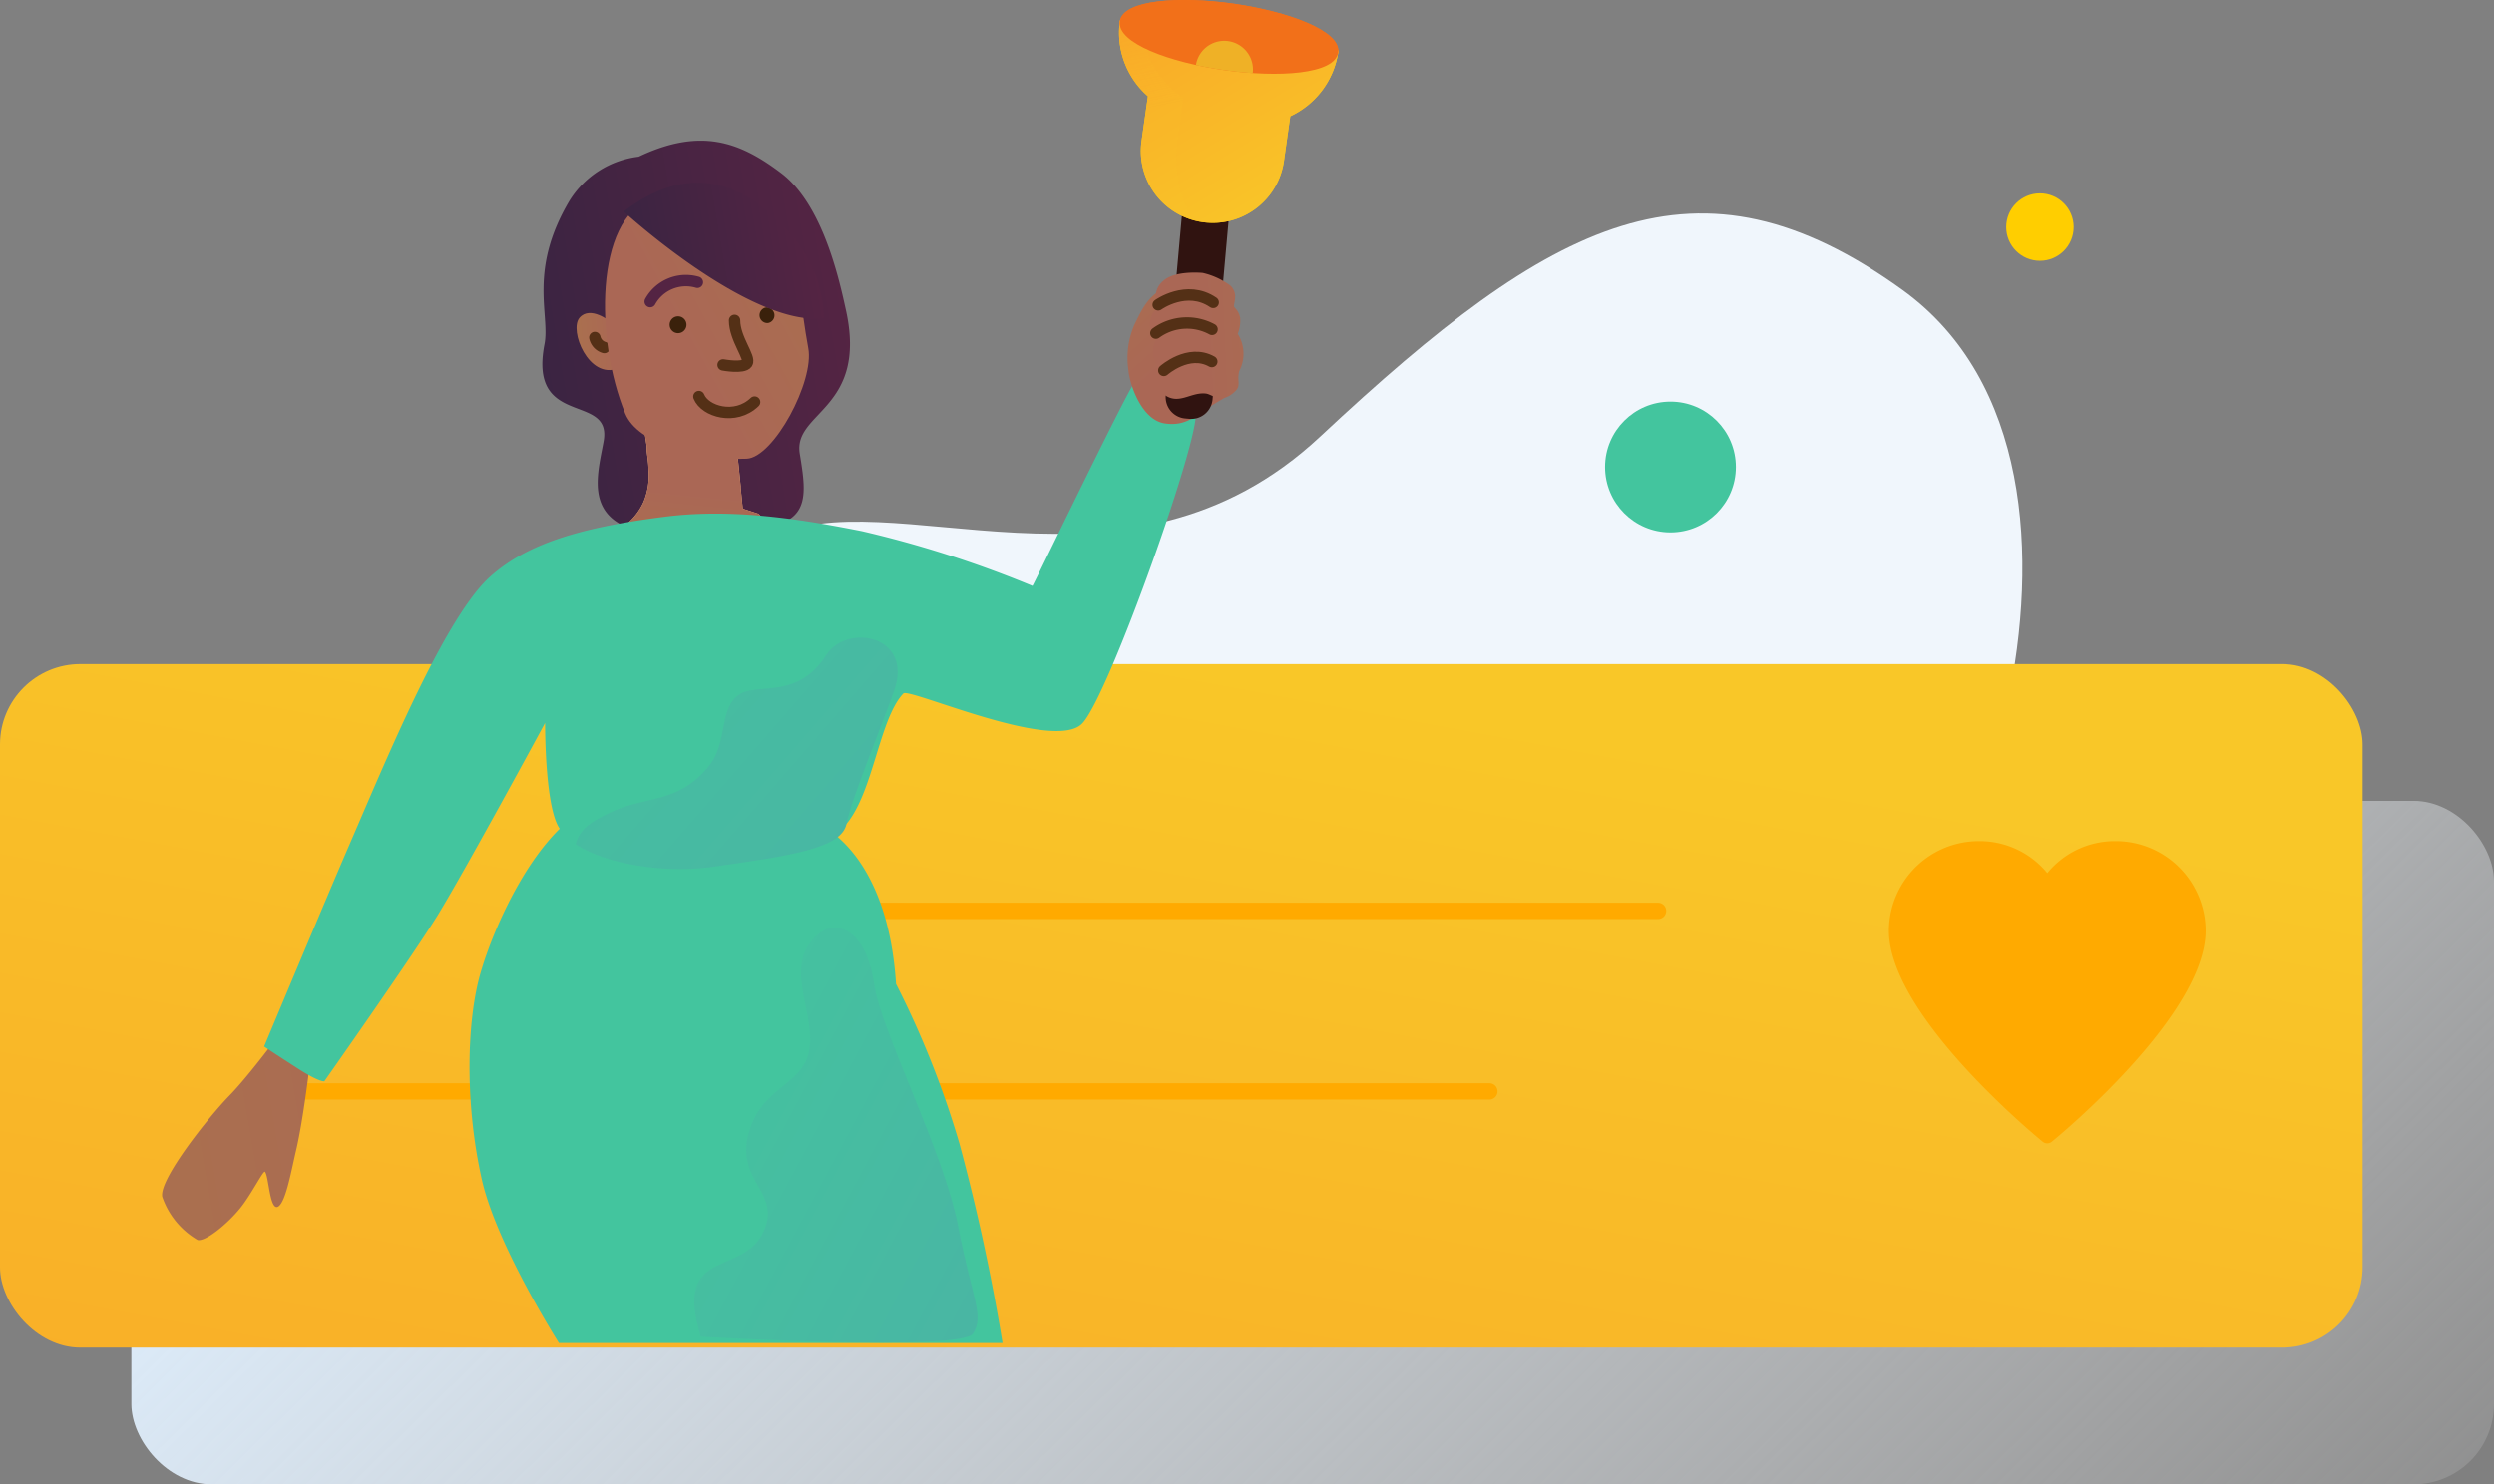 <svg xmlns="http://www.w3.org/2000/svg" xmlns:xlink="http://www.w3.org/1999/xlink" viewBox="0 0 216.6 128.95"><rect x="0" y="0" width="216.6" height="128.95" fill="#808080" stroke="none"/><defs><style>.cls-1{isolation:isolate;}.cls-2{fill:url(#linear-gradient);}.cls-3{fill:url(#linear-gradient-2);}.cls-4{fill:url(#linear-gradient-3);}.cls-13,.cls-15,.cls-16,.cls-5{fill:none;stroke-linecap:round;stroke-linejoin:round;}.cls-5{stroke:#fa0;stroke-width:1.42px;}.cls-6{fill:#fa0;}.cls-7{fill:url(#linear-gradient-4);}.cls-8{fill:#43c59e;}.cls-9{fill:url(#linear-gradient-5);}.cls-10{fill:#ffc388;}.cls-11{fill:url(#linear-gradient-6);}.cls-12{fill:url(#linear-gradient-7);}.cls-13{stroke:#543016;}.cls-13,.cls-15,.cls-16{stroke-width:0.99px;}.cls-14{fill:url(#linear-gradient-8);}.cls-15{stroke:#39457a;}.cls-16{stroke:#542443;}.cls-17{fill:#3a210b;}.cls-18{fill:url(#linear-gradient-9);}.cls-19{fill:url(#linear-gradient-10);}.cls-20{fill:url(#linear-gradient-11);}.cls-21{fill:url(#linear-gradient-12);}.cls-22{fill:#301310;}.cls-23{fill:url(#linear-gradient-13);}.cls-24{fill:#ffce00;}.cls-25{fill:#f27019;}.cls-26{fill:#efb126;}.cls-27{fill:url(#linear-gradient-14);}.cls-28{opacity:0.25;mix-blend-mode:multiply;fill:url(#linear-gradient-15);}</style><linearGradient id="linear-gradient" x1="120.27" y1="109.58" x2="222.57" y2="251.23" gradientTransform="translate(50.4 85.13) rotate(-44.58)" gradientUnits="userSpaceOnUse"><stop offset="0.02" stop-color="#f0f6fc"/><stop offset="0.38" stop-color="#d7e7f4"/><stop offset="1" stop-color="#d3dff5"/></linearGradient><linearGradient id="linear-gradient-2" x1="62.82" y1="47.23" x2="181.95" y2="168.32" gradientUnits="userSpaceOnUse"><stop offset="0.06" stop-color="#dcebf9"/><stop offset="1" stop-color="#fdfeff" stop-opacity="0.1"/></linearGradient><linearGradient id="linear-gradient-3" x1="108.92" y1="53.34" x2="86.43" y2="174.39" gradientUnits="userSpaceOnUse"><stop offset="0.04" stop-color="#f9c728"/><stop offset="1" stop-color="#f9a428"/></linearGradient><linearGradient id="linear-gradient-4" x1="-163.99" y1="409.59" x2="-127" y2="409.59" gradientTransform="translate(103.75 -344.42) rotate(-9.71)" gradientUnits="userSpaceOnUse"><stop offset="0.05" stop-color="#aa6f4f"/><stop offset="1" stop-color="#aa6755"/></linearGradient><linearGradient id="linear-gradient-5" x1="-119.26" y1="361.27" x2="-92.41" y2="361.27" gradientTransform="translate(103.75 -344.42) rotate(-9.71)" gradientUnits="userSpaceOnUse"><stop offset="0" stop-color="#3b2442"/><stop offset="1" stop-color="#542443"/></linearGradient><linearGradient id="linear-gradient-6" x1="-4236.79" y1="168.84" x2="-4237.85" y2="162.64" gradientTransform="matrix(-1, 0.07, 0.07, 1, -4177.66, 177.93)" xlink:href="#linear-gradient-4"/><linearGradient id="linear-gradient-7" x1="-55.33" y1="190.12" x2="-51.49" y2="190.12" gradientTransform="translate(88.4 -164.43) rotate(-5.1)" xlink:href="#linear-gradient-4"/><linearGradient id="linear-gradient-8" x1="-4244.86" y1="149.89" x2="-4230.47" y2="156.47" gradientTransform="matrix(-1, 0.07, 0.07, 1, -4177.66, 177.93)" xlink:href="#linear-gradient-4"/><linearGradient id="linear-gradient-9" x1="-110.04" y1="354.53" x2="-94.35" y2="354.53" xlink:href="#linear-gradient-5"/><linearGradient id="linear-gradient-10" x1="30.92" y1="36.43" x2="101.87" y2="98.1" gradientUnits="userSpaceOnUse"><stop offset="0.1" stop-color="#43c59e"/><stop offset="1" stop-color="#4daca7"/></linearGradient><linearGradient id="linear-gradient-11" x1="46.33" y1="87.31" x2="110.15" y2="121.48" xlink:href="#linear-gradient-10"/><linearGradient id="linear-gradient-12" x1="95.64" y1="22.79" x2="102.74" y2="30.65" gradientTransform="matrix(1, 0, 0, 1, 0, 0)" xlink:href="#linear-gradient-4"/><linearGradient id="linear-gradient-13" x1="115.09" y1="28.69" x2="100.01" y2="29.35" gradientUnits="userSpaceOnUse"><stop offset="0.05" stop-color="#aa6f4f"/><stop offset="0.7" stop-color="#aa6755"/></linearGradient><linearGradient id="linear-gradient-14" x1="666.85" y1="-127.94" x2="683.52" y2="-107.42" gradientTransform="translate(791.78 -13.03) rotate(-171.88)" xlink:href="#linear-gradient-3"/><linearGradient id="linear-gradient-15" x1="678.52" y1="-127.01" x2="683.99" y2="-111.81" gradientTransform="translate(791.78 -13.03) rotate(-171.88)" gradientUnits="userSpaceOnUse"><stop offset="0.48" stop-color="#f9c728" stop-opacity="0.3"/><stop offset="1" stop-color="#f9a428"/></linearGradient></defs><title>Asset 9</title><g class="cls-1"><g id="Layer_2" data-name="Layer 2"><g id="Layer_22" data-name="Layer 22"><path class="cls-2" d="M66.86,46.78c10.27-5.37,30.89,7,47.84-8.89C134.9,19,147.38,12.33,165.22,25.18c10.95,7.9,11.87,23.18,9.1,36.1-4.31,20.08-14.82,32.8-42.94,43.33-16.58,6.21-46.47,7.48-63.11-7.38C46.1,77.42,49.61,55.8,66.86,46.78Z"/><rect class="cls-3" x="11.41" y="69.57" width="205.19" height="59.38" rx="6.98"/><rect class="cls-4" y="57.69" width="205.19" height="59.38" rx="6.98"/><line class="cls-5" x1="52.25" y1="79.13" x2="144" y2="79.13"/><line class="cls-5" x1="22.67" y1="94.81" x2="129.35" y2="94.81"/><path class="cls-6" d="M183.78,73.07h-.07a7.57,7.57,0,0,0-5.9,2.78,7.59,7.59,0,0,0-5.9-2.78h-.07a7.82,7.82,0,0,0-7.79,7.77c0,7.36,12.82,17.9,13.36,18.34a.62.62,0,0,0,.79,0c.55-.44,13.36-11,13.36-18.34A7.81,7.81,0,0,0,183.78,73.07Z"/><path class="cls-7" d="M37.4,60.62S35.07,66,34.7,66.75,29.88,74.28,28,79.49c-.64,1.77-3.24,8.59-4.15,10.91,0,0-2.42,3.24-3.94,4.79-1.8,1.85-6.09,7.25-5.82,8.77a6.94,6.94,0,0,0,3.07,3.76c.63.18,2.52-1.3,3.71-2.77.92-1.13,2-3.29,2.14-3.16.35.39.41,3.59,1.2,3,.64-.5,1.09-3.09,1.52-4.92.58-2.48,1.1-6.81,1.1-6.81,3.85-4.1,9.05-11.8,10.45-13.82,2-2.87,3.49-7.73,4.12-9.13s3.3-6.58,3.3-6.58Z"/><path class="cls-8" d="M60.93,71.17c5.2-.46,9.66-.08,11.13,1,2,1.4,5.22,5,5.76,13.31a80.31,80.31,0,0,1,5.51,13.88,175.45,175.45,0,0,1,3.74,17.31H48.54s-5.43-8.54-6.7-14.23c-1.5-6.72-1.3-13.81-.1-17.94s4.5-11.4,8.75-14C51.91,69.53,57.67,71.47,60.93,71.17Z"/><path class="cls-9" d="M61.77,45.86c8.79.68,8.42-2,7.69-6.45-.6-3.66,5.94-3.82,4-12.52-.58-2.63-2-9.11-5.6-11.84s-7-4-12.39-1.44a8.23,8.23,0,0,0-6,3.81c-3.62,6.08-1.69,9.92-2.18,12.46-1.44,7.41,5.92,4.16,5.13,8.47-.68,3.73-2.42,8.93,9.14,8.08"/><path class="cls-10" d="M70.61,50c-3.38,3-4.15,2.33-9,2.67s-8.69.2-12.49-2.37l4.5-4.22a3.94,3.94,0,0,0,.48-.31l.13-.08.12-.1a5.34,5.34,0,0,0,1.55-2,6,6,0,0,0,.42-2.84c0-.54-.1-1.07-.15-1.61l0-.36L56,37.65h0l.22.1.62.27,3.52.34,3.61.35.28,2.75.08.79v.12l.18,1.82,1.36.44,2.31,2.22Z"/><path class="cls-11" d="M70.61,50c-3.38,3-4.15,2.33-9,2.67s-8.69.2-12.49-2.37l4.5-4.22a3.94,3.94,0,0,0,.48-.31l.13-.08.12-.1a5.34,5.34,0,0,0,1.55-2,6,6,0,0,0,.42-2.84c0-.54-.1-1.07-.15-1.61l0-.36L56,37.65h0l.22.1.62.27,3.52.34,3.61.35.28,2.75.08.79v.12l.18,1.82,1.36.44,2.31,2.22Z"/><path class="cls-12" d="M53,27.94s-1.73-1.43-2.67-.34S51.14,33,53.66,32C55.06,31.52,53,27.94,53,27.94Z"/><path class="cls-13" d="M52.48,30.19a1.16,1.16,0,0,1-.82-.87"/><path class="cls-14" d="M70.2,30.24c.55,2.87-3,9.51-5.35,9.61-4.36.18-9.48-1.31-10.55-3.92-2.66-6.51-2.57-16.85,2.14-18.58,2.68-1,8.27.11,11,3.58C69.58,23.55,69.53,26.72,70.2,30.24Z"/><path class="cls-15" d="M65.17,23.88a2.31,2.31,0,0,1,3.11.24"/><path class="cls-16" d="M56.47,26.2a3.55,3.55,0,0,1,4.1-1.68"/><path class="cls-17" d="M58.84,27.48a.73.73,0,0,1,.1,1.46h0a.73.73,0,0,1-.1-1.46h0Z"/><path class="cls-13" d="M60.7,34.45c.52,1.3,3.16,2.1,4.84.48"/><path class="cls-17" d="M66.6,26.71a.68.68,0,0,1,.1,1.35h0a.68.68,0,0,1-.1-1.36h0Z"/><path class="cls-13" d="M63.8,27.83c0,1.59,1.42,3.24,1.09,3.72s-2.09.15-2.09.15"/><path class="cls-18" d="M54.17,18.38s10.92,10,17.38,9.27a11.45,11.45,0,0,0-2.44-6.82C66.64,17.92,61.49,12.77,54.17,18.38Z"/><path class="cls-8" d="M57.63,44.9c5.46-.71,11,0,17.22,1.24A94.4,94.4,0,0,1,89.67,50.9c.06,0,8.72-18,9-17.85,1.19.93,3.93.8,5.13,2.7.8,1.26-7.51,24.81-9.83,27.12-2.48,2.48-15-3.13-15.51-2.63-2.08,2.17-2.59,8.45-4.91,11.29-1.37,1.68-4.81,2.81-11.9,3.78-4.95.67-11.56-.66-13.16-3.51-1.19-2.13-1.15-9-1.15-9S40.49,75.46,38,79.53c-2.3,3.71-9.83,14.4-9.83,14.4s-.41.12-2.43-1.19c-2.44-1.57-2.8-1.83-2.8-1.83s5.6-13.36,7.29-17.26c3.27-7.54,8.4-20.08,12.38-23.59C45.83,47.2,50.51,45.81,57.63,44.9Z"/><path class="cls-19" d="M71.76,56.9c-2.47,3.85-5.81,2.43-7.43,3.36-2,1.15-1,4.24-2.86,6.41-2.66,3.16-5.28,2.42-8.4,3.88-1.89.89-2.77,1.57-3.07,2.79,2.68,1.77,7.67,2.5,11.62,2,7.09-1,11.49-1.65,11.9-3.78s3.14-8.71,4.15-11.61C79.32,55.17,73.54,54.14,71.76,56.9Z"/><path class="cls-20" d="M60.87,116.12s22.61,1.3,23.63-.26-.07-3-1.3-9.39-6.71-17-7.27-20.91c-.68-4.81-3.3-5.8-4.94-4.35-3.18,2.81.11,7-.79,10.39-.65,2.45-3.61,2.92-4.85,5.9-2,4.83,2.29,5.72,1.14,9.07C64.92,111.15,58.34,108,60.87,116.12Z"/><path class="cls-21" d="M98,32.1c.09,1.22,1.12,4.4,3.19,4.69s2.82-.91,4.9-2.07c1.77-1,1.4-2.3,1.51-3.34s-.54-7.38-4.07-7-4.17,2.16-5,3.82A7.21,7.21,0,0,0,98,32.1Z"/><path class="cls-22" d="M103.18,17.5h1.6A1.24,1.24,0,0,1,106,18.74V34.56a1.86,1.86,0,0,1-1.86,1.86h-.36a1.86,1.86,0,0,1-1.86-1.86V18.74A1.24,1.24,0,0,1,103.18,17.5Z" transform="translate(2.82 -9.18) rotate(5.12)"/><path class="cls-23" d="M101,24.43a1.71,1.71,0,0,0-.28,2.34s-.69.08-.82,1.16a1.17,1.17,0,0,0,.63,1.3,2.54,2.54,0,0,0-.33,1.86c.4,1.15.93,1.09.93,1.09s-1,1.36-.06,2.07c1.29,1,2.33-.21,3.66-.06.57.06,1.36,1,2.6-.25.51-.51,0-1.14.36-1.83A3.24,3.24,0,0,0,107.5,29a3.17,3.17,0,0,0,.21-1.4c-.14-.68-.53-.85-.54-1,0-.35.38-1.11-.3-1.78a6.48,6.48,0,0,0-2.41-1.11S102,23.46,101,24.43Z"/><path class="cls-13" d="M100.59,26.48s2.47-1.78,4.78-.21"/><path class="cls-13" d="M100.39,28.94a4.58,4.58,0,0,1,4.88-.33"/><path class="cls-13" d="M101.08,32.18s2.15-1.91,4.17-.77"/><path class="cls-24" d="M97.74,1.5l18.13,2.59a.42.42,0,0,1,.35.47,7.35,7.35,0,0,1-4.16,5.54L111.51,14a6.24,6.24,0,1,1-12.36-1.76l.55-3.88a7.33,7.33,0,0,1-2.44-6.48A.43.43,0,0,1,97.74,1.5Z"/><path class="cls-25" d="M107.15.32c4.71.68,9.34,2.35,9.07,4.24s-5.18,2.2-9.89,1.53S97,3.75,97.26,1.86,102.44-.35,107.15.32Z"/><path class="cls-26" d="M108.8,6.35h0a2.49,2.49,0,0,0-4.93-.7h0c.8.18,1.62.32,2.45.44S108,6.3,108.8,6.35Z"/><path class="cls-27" d="M97.74,1.5l18.13,2.59a.42.42,0,0,1,.35.47,7.35,7.35,0,0,1-4.16,5.54L111.51,14a6.24,6.24,0,1,1-12.36-1.76l.55-3.88a7.33,7.33,0,0,1-2.44-6.48A.43.43,0,0,1,97.74,1.5Z"/><path class="cls-28" d="M97.26,1.86A7.33,7.33,0,0,0,99.7,8.34l-.55,3.88a6.25,6.25,0,0,0,4.42,6.86,11.13,11.13,0,0,1-1.39-6.25l.61-4.33a7.89,7.89,0,0,1-3.6-6.79L97.74,1.5A.43.43,0,0,0,97.26,1.86Z"/><path class="cls-25" d="M107.15.32c4.71.68,9.34,2.35,9.07,4.24s-5.18,2.2-9.89,1.53S97,3.75,97.26,1.86,102.44-.35,107.15.32Z"/><path class="cls-26" d="M108.8,6.35h0a2.49,2.49,0,0,0-4.93-.7h0c.8.18,1.62.32,2.45.44S108,6.3,108.8,6.35Z"/><circle class="cls-24" cx="177.17" cy="19.73" r="2.93"/><circle class="cls-8" cx="145.08" cy="40.57" r="5.68"/></g></g></g></svg>